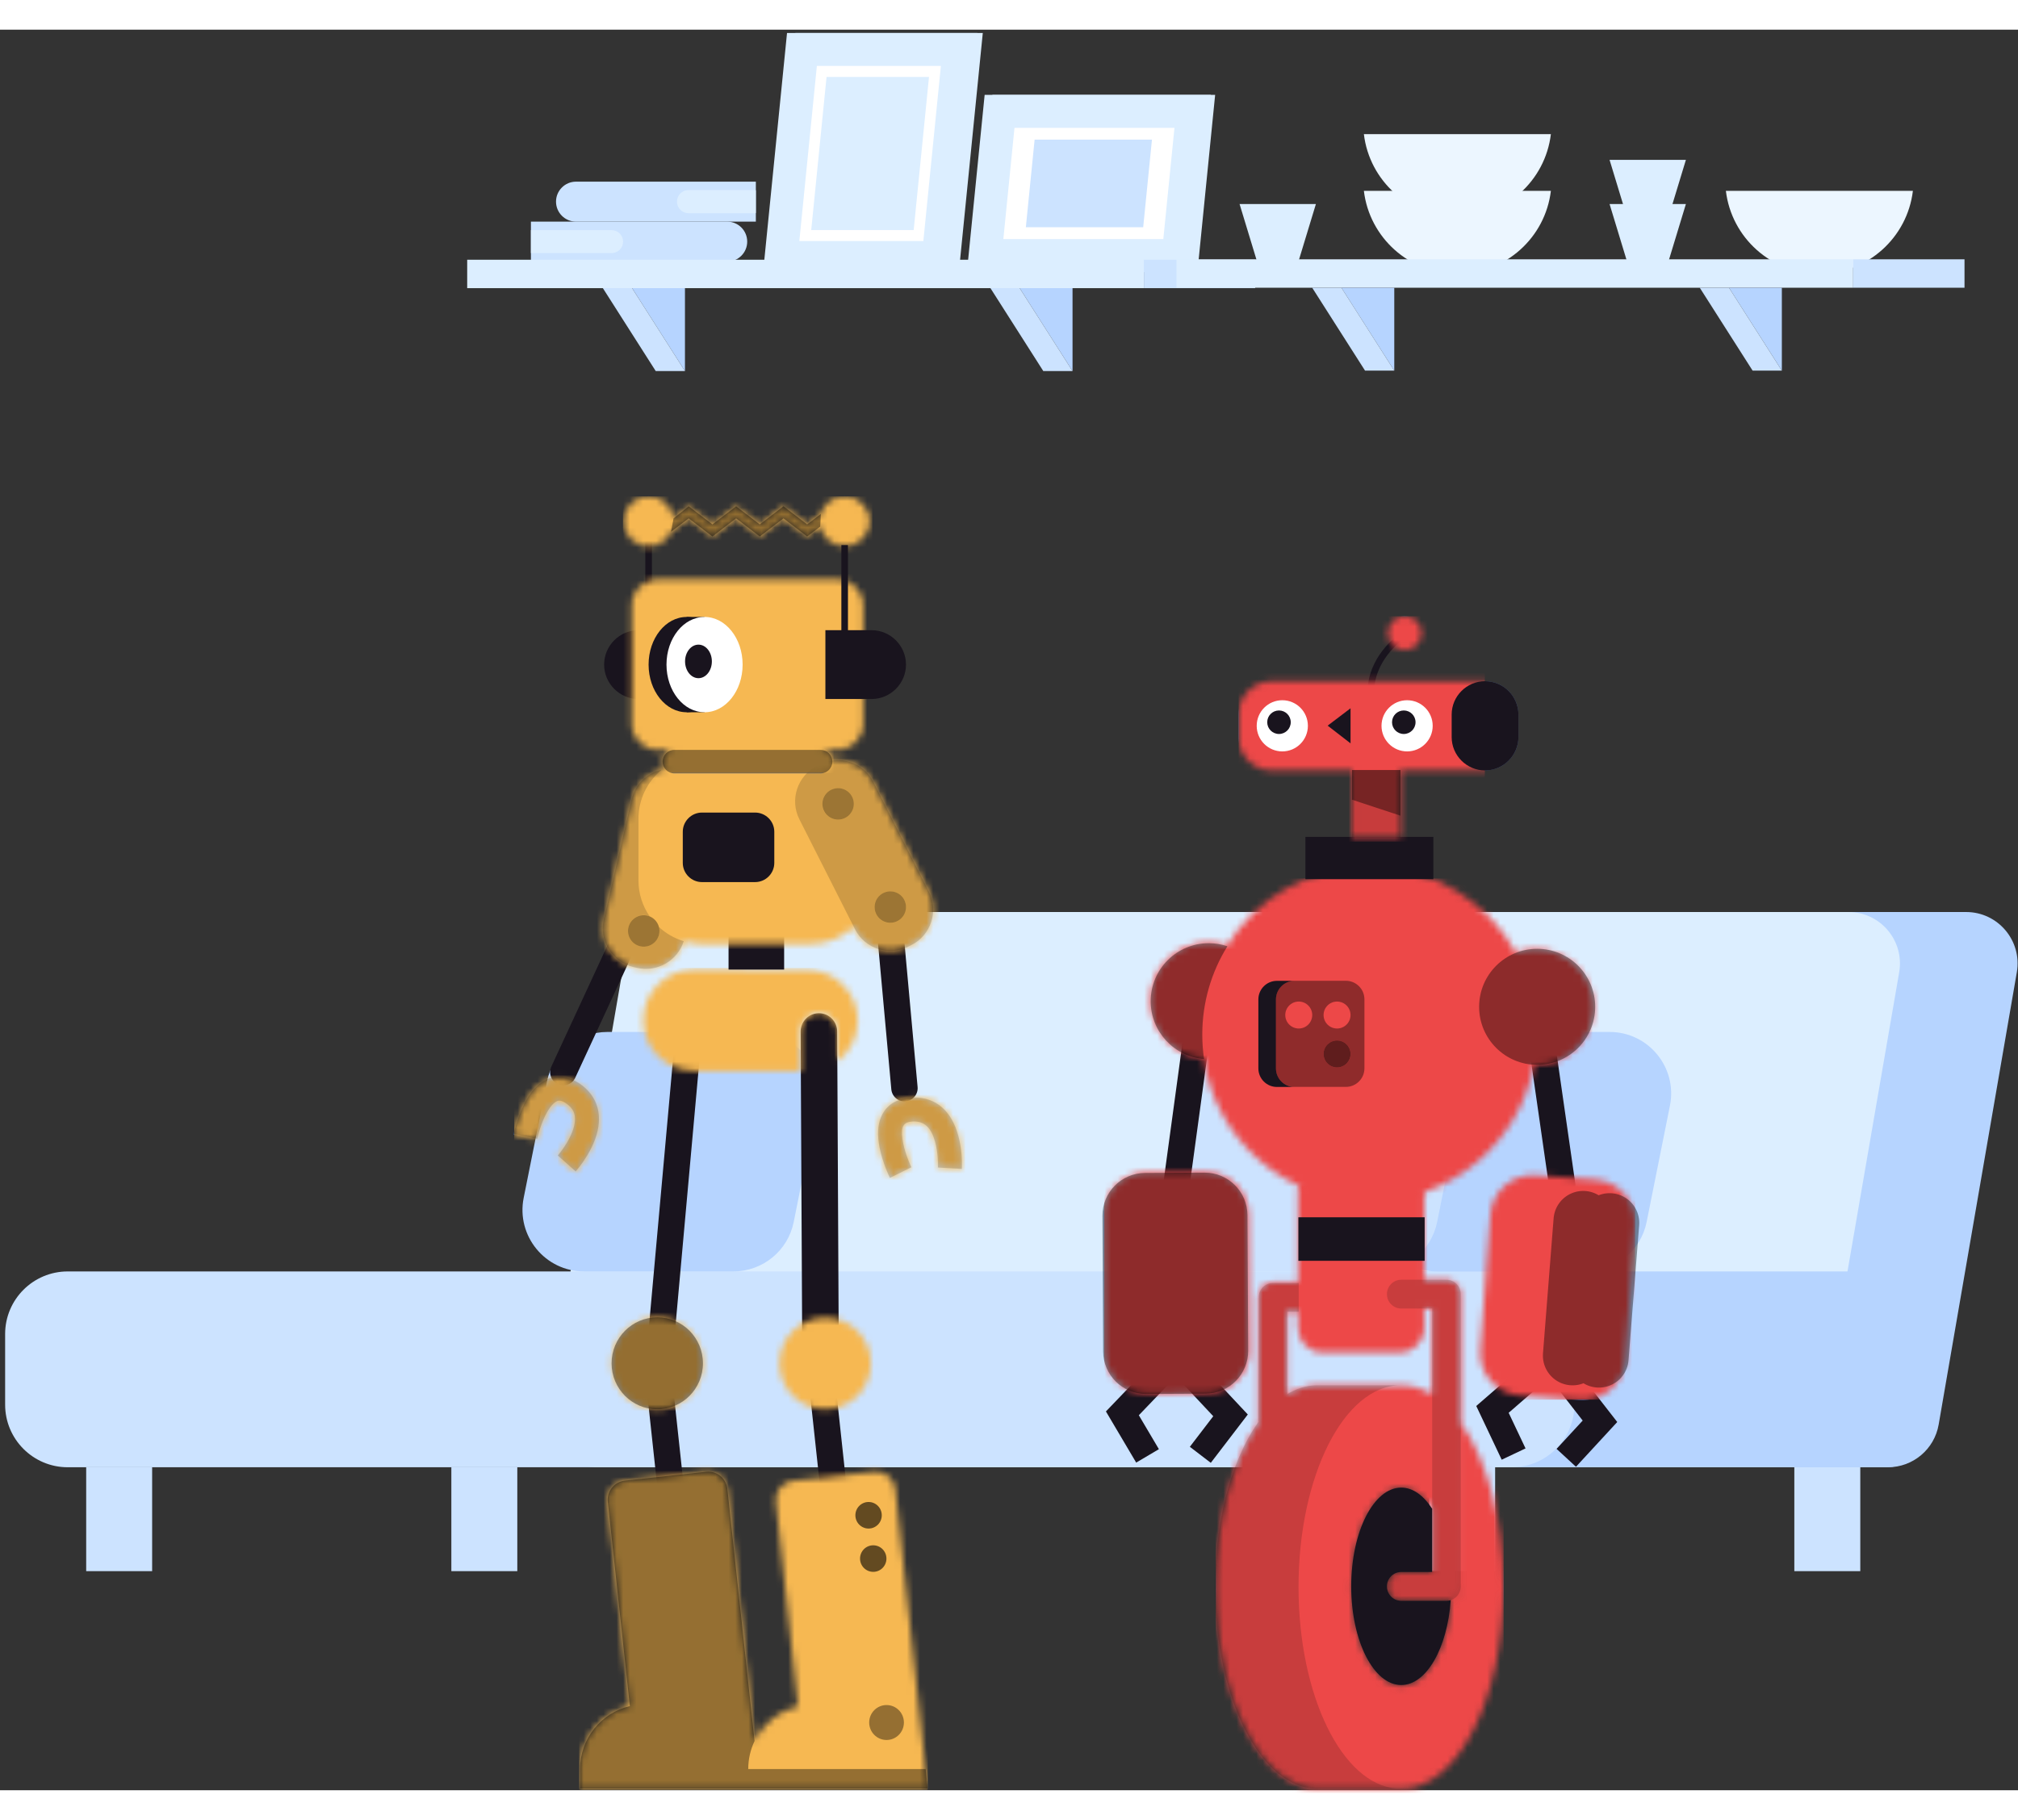 <svg width="306" height="276" viewBox="0 0 306 267" fill="none" xmlns="http://www.w3.org/2000/svg">
<rect x="0" y="0" width="306" height="267" fill="#333333" stroke="none"/>
<path fill-rule="evenodd" clip-rule="evenodd" d="M107.715 218.017H286.282C290.078 218.017 293.323 215.284 293.97 211.544L305.822 142.943C306.646 138.174 302.974 133.813 298.134 133.813H119.567C115.771 133.813 112.526 136.545 111.879 140.286L100.027 208.887C99.203 213.656 102.875 218.017 107.715 218.017Z" fill="#B6D4FF"/>
<path fill-rule="evenodd" clip-rule="evenodd" d="M90.648 218.017H268.445C272.241 218.017 275.486 215.284 276.133 211.544L287.985 142.943C288.809 138.174 285.137 133.813 280.297 133.813H102.5C98.704 133.813 95.459 136.545 94.812 140.286L82.96 208.887C82.136 213.656 85.808 218.017 90.648 218.017Z" fill="#DCEEFF"/>
<path fill-rule="evenodd" clip-rule="evenodd" d="M211.321 218.017H285.952C289.763 218.017 292.852 214.928 292.852 211.118V195.218C292.852 191.407 289.763 188.319 285.952 188.319H211.321C207.511 188.319 204.422 191.407 204.422 195.218V211.118C204.422 214.928 207.511 218.017 211.321 218.017Z" fill="#B6D4FF"/>
<path d="M277.084 218.017V233.773" stroke="#CCE3FF" stroke-width="10"/>
<path d="M221.714 218.017V233.773" stroke="#CCE3FF" stroke-width="10"/>
<path d="M73.441 218.017V233.773" stroke="#CCE3FF" stroke-width="10"/>
<path d="M18.07 218.017V233.773" stroke="#CCE3FF" stroke-width="10"/>
<path fill-rule="evenodd" clip-rule="evenodd" d="M10.274 218.017H229.232C234.477 218.017 238.728 213.766 238.728 208.521V197.814C238.728 192.57 234.477 188.319 229.232 188.319H10.274C5.03 188.319 0.778 192.57 0.778 197.814V208.521C0.778 213.766 5.03 218.017 10.274 218.017Z" fill="#CCE3FF"/>
<path fill-rule="evenodd" clip-rule="evenodd" d="M217.89 188.318H240.537C244.984 188.318 248.813 185.18 249.687 180.82L253.223 163.167C254.379 157.392 249.962 152.002 244.073 152.002H221.426C216.979 152.002 213.15 155.141 212.277 159.501L208.741 177.154C207.584 182.929 212.001 188.318 217.89 188.318Z" fill="#B6D4FF"/>
<path fill-rule="evenodd" clip-rule="evenodd" d="M88.559 188.318H111.206C115.653 188.318 119.482 185.18 120.356 180.82L123.891 163.167C125.048 157.392 120.631 152.002 114.742 152.002H92.095C87.648 152.002 83.819 155.141 82.945 159.501L79.41 177.154C78.253 182.929 82.67 188.318 88.559 188.318Z" fill="#B6D4FF"/>
<path fill-rule="evenodd" clip-rule="evenodd" d="M186.127 188.318H208.773C213.22 188.318 217.05 185.18 217.923 180.82L221.459 163.167C222.615 157.392 218.199 152.002 212.309 152.002H189.663C185.215 152.002 181.386 155.141 180.513 159.501L176.977 177.154C175.82 182.929 180.237 188.318 186.127 188.318Z" fill="#CCE3FF"/>
<mask id="mask0" mask-type="alpha" maskUnits="userSpaceOnUse" x="184" y="172" width="45" height="95">
<path d="M196.816 194.322V196.906C196.816 198.942 198.456 200.592 200.479 200.592H212.301C214.323 200.592 215.963 198.942 215.963 196.906V193.945H217.167V206.988C215.698 206.076 214.134 205.584 212.512 205.584C212.496 205.584 212.48 205.584 212.464 205.584H199.905C199.889 205.584 199.873 205.584 199.857 205.584C198.215 205.584 196.633 206.088 195.148 207.022V194.322H196.816ZM196.816 189.957H192.979C191.782 189.957 190.811 190.934 190.811 192.14V211.334C186.905 216.888 184.361 225.945 184.361 236.175C184.361 253.07 191.299 266.766 199.857 266.766C200.062 266.766 200.267 266.758 200.471 266.742H211.898C212.102 266.758 212.307 266.766 212.512 266.766C221.07 266.766 228.008 253.07 228.008 236.175C228.008 225.927 225.455 216.856 221.537 211.305V236.175C221.537 237.151 220.901 237.977 220.023 238.256C219.51 245.539 216.343 251.145 212.513 251.145C208.324 251.145 204.929 244.443 204.929 236.175C204.929 227.907 208.324 221.205 212.513 221.205C214.267 221.205 215.883 222.381 217.167 224.356V233.903H212.479C211.281 233.903 210.311 234.88 210.311 236.086C210.311 237.291 211.281 238.268 212.479 238.268H219.336C220.533 238.268 221.504 237.291 221.504 236.086V191.763C221.504 190.558 220.533 189.581 219.336 189.581H215.963V176.294C215.963 174.258 214.323 172.608 212.301 172.608H200.479C198.456 172.608 196.816 174.258 196.816 176.294V189.957Z" fill="white"/>
</mask>
<g mask="url(#mask0)">
<path d="M196.816 194.322V196.906C196.816 198.942 198.456 200.592 200.479 200.592H212.301C214.323 200.592 215.963 198.942 215.963 196.906V193.945H217.167V206.988C215.698 206.076 214.134 205.584 212.512 205.584C212.496 205.584 212.48 205.584 212.464 205.584H199.905C199.889 205.584 199.873 205.584 199.857 205.584C198.215 205.584 196.633 206.088 195.148 207.022V194.322H196.816ZM196.816 189.957H192.979C191.782 189.957 190.811 190.934 190.811 192.14V211.334C186.905 216.888 184.361 225.945 184.361 236.175C184.361 253.07 191.299 266.766 199.857 266.766C200.062 266.766 200.267 266.758 200.471 266.742H211.898C212.102 266.758 212.307 266.766 212.512 266.766C221.07 266.766 228.008 253.07 228.008 236.175C228.008 225.927 225.455 216.856 221.537 211.305V236.175C221.537 237.151 220.901 237.977 220.023 238.256C219.51 245.539 216.343 251.145 212.513 251.145C208.324 251.145 204.929 244.443 204.929 236.175C204.929 227.907 208.324 221.205 212.513 221.205C214.267 221.205 215.883 222.381 217.167 224.356V233.903H212.479C211.281 233.903 210.311 234.88 210.311 236.086C210.311 237.291 211.281 238.268 212.479 238.268H219.336C220.533 238.268 221.504 237.291 221.504 236.086V191.763C221.504 190.558 220.533 189.581 219.336 189.581H215.963V176.294C215.963 174.258 214.323 172.608 212.301 172.608H200.479C198.456 172.608 196.816 174.258 196.816 176.294V189.957Z" fill="#6CA1FF"/>
<path d="M184.363 170.426H228.008V268.141H184.363V170.426Z" fill="#ED4848"/>
</g>
<path fill-rule="evenodd" clip-rule="evenodd" d="M219.985 238.168C219.78 238.233 219.562 238.268 219.336 238.268H212.479C211.282 238.268 210.311 237.291 210.311 236.086C210.311 234.88 211.282 233.903 212.479 233.903H217.168V224.311C215.877 222.301 214.247 221.102 212.476 221.102C208.287 221.102 204.892 227.804 204.892 236.072C204.892 244.34 208.287 251.043 212.476 251.043C216.303 251.043 219.468 245.444 219.985 238.168V238.168Z" fill="#19141E"/>
<path fill-rule="evenodd" clip-rule="evenodd" d="M216.027 186.708H196.88V180.107H216.027V186.708Z" fill="#19141E"/>
<g opacity="0.396">
<path opacity="0.396" fill-rule="evenodd" clip-rule="evenodd" d="M195.003 207.041C195.068 206.997 195.133 206.953 195.2 206.909V194.43H196.932V190.066H193.032C191.835 190.066 190.864 191.043 190.864 192.248C190.83 200.623 190.812 206.921 190.812 211.14C190.931 210.982 191.051 210.828 191.173 210.676C191.265 210.549 191.355 210.424 191.437 210.334C191.459 210.311 191.48 210.288 191.5 210.266C187.142 215.68 184.247 225.26 184.247 236.175C184.247 253.07 191.184 266.766 199.742 266.766C199.948 266.766 200.153 266.758 200.357 266.742H211.784C203.511 266.105 196.903 252.664 196.903 236.175C196.903 219.312 203.814 205.635 212.35 205.584L199.791 205.584C199.775 205.584 199.759 205.584 199.742 205.584C198.089 205.584 196.497 206.095 195.003 207.041ZM192.467 209.158C192.351 209.28 192.236 209.405 192.122 209.533C192.224 209.413 192.333 209.293 192.467 209.158ZM217.168 233.903H212.479C211.282 233.903 210.311 234.88 210.311 236.086C210.311 237.291 211.282 238.268 212.479 238.268H219.336C220.533 238.268 221.504 237.291 221.504 236.086V191.763C221.504 190.558 220.533 189.581 219.336 189.581H212.479C211.282 189.581 210.311 190.558 210.311 191.763C210.311 192.968 211.282 193.945 212.479 193.945H217.168V233.903Z" fill="black"/>
</g>
<path d="M237.502 216.586L242.612 211.045L235.204 201.524L226.31 209.241L229.518 216.015" stroke="#19141E" stroke-width="4"/>
<path d="M182.011 216.13L186.592 210.144L178.342 201.342L170.193 209.84L174.008 216.292" stroke="#19141E" stroke-width="4"/>
<path d="M178.251 176.174L181.923 149.25" stroke="#19141E" stroke-width="4" stroke-linecap="round"/>
<path d="M236.901 175.353L233.03 148.458" stroke="#19141E" stroke-width="4" stroke-linecap="round"/>
<path fill-rule="evenodd" clip-rule="evenodd" d="M193.632 160.344H204.087C205.645 160.344 206.908 159.081 206.908 157.523V147.069C206.908 145.511 205.645 144.248 204.087 144.248H193.632C192.075 144.248 190.812 145.511 190.812 147.069V157.523C190.812 159.081 192.075 160.344 193.632 160.344Z" fill="#19141E"/>
<path fill-rule="evenodd" clip-rule="evenodd" d="M196.3 160.344H204.087C205.645 160.344 206.908 159.081 206.908 157.523V147.069C206.908 145.511 205.645 144.248 204.087 144.248H196.3C194.742 144.248 193.479 145.511 193.479 147.069V157.523C193.479 159.081 194.742 160.344 196.3 160.344Z" fill="#405FD3"/>
<mask id="mask1" mask-type="alpha" maskUnits="userSpaceOnUse" x="167" y="126" width="81" height="82">
<path d="M232.603 157.06C232.676 157.061 232.75 157.062 232.824 157.062C237.683 157.062 241.623 153.123 241.623 148.263C241.623 143.403 237.683 139.464 232.824 139.464C231.786 139.464 230.79 139.644 229.865 139.974C225.529 132.172 217.204 126.893 207.645 126.893C198.527 126.893 190.531 131.696 186.05 138.911C185.161 138.609 184.209 138.445 183.218 138.445C178.358 138.445 174.418 142.385 174.418 147.244C174.418 151.866 177.982 155.656 182.512 156.015C184.311 168.282 194.878 177.7 207.645 177.7C220.047 177.7 230.373 168.813 232.603 157.06ZM247.929 181.357C248.196 177.781 245.514 174.666 241.938 174.399L232.954 173.729C229.378 173.462 226.263 176.145 225.996 179.72L224.468 200.198C224.201 203.774 226.884 206.889 230.46 207.156L239.444 207.827C243.02 208.094 246.135 205.411 246.401 201.835L247.929 181.357ZM189.339 179.747C189.32 176.161 186.397 173.27 182.812 173.289L173.803 173.337C170.217 173.356 167.326 176.278 167.345 179.864L167.454 200.398C167.473 203.984 170.396 206.876 173.981 206.857L182.99 206.809C186.576 206.789 189.467 203.867 189.448 200.281L189.339 179.747Z" fill="white"/>
</mask>
<g mask="url(#mask1)">
<path d="M232.603 157.06C232.676 157.061 232.75 157.062 232.824 157.062C237.683 157.062 241.623 153.123 241.623 148.263C241.623 143.403 237.683 139.464 232.824 139.464C231.786 139.464 230.79 139.644 229.865 139.974C225.529 132.172 217.204 126.893 207.645 126.893C198.527 126.893 190.531 131.696 186.05 138.911C185.161 138.609 184.209 138.445 183.218 138.445C178.358 138.445 174.418 142.385 174.418 147.244C174.418 151.866 177.982 155.656 182.512 156.015C184.311 168.282 194.878 177.7 207.645 177.7C220.047 177.7 230.373 168.813 232.603 157.06ZM247.929 181.357C248.196 177.781 245.514 174.666 241.938 174.399L232.954 173.729C229.378 173.462 226.263 176.145 225.996 179.72L224.468 200.198C224.201 203.774 226.884 206.889 230.46 207.156L239.444 207.827C243.02 208.094 246.135 205.411 246.401 201.835L247.929 181.357ZM189.339 179.747C189.32 176.161 186.397 173.27 182.812 173.289L173.803 173.337C170.217 173.356 167.326 176.278 167.345 179.864L167.454 200.398C167.473 203.984 170.396 206.876 173.981 206.857L182.99 206.809C186.576 206.789 189.467 203.867 189.448 200.281L189.339 179.747Z" fill="#6CA1FF"/>
<path d="M167.447 128.721H247.948V207.766H167.447V128.721Z" fill="#ED4848"/>
</g>
<path fill-rule="evenodd" clip-rule="evenodd" d="M217.345 128.832H197.944V122.416H217.345V128.832Z" fill="#19141E"/>
<path fill-rule="evenodd" clip-rule="evenodd" d="M196.3 160.344C194.742 160.344 193.479 159.081 193.479 157.523V147.069C193.479 145.511 194.742 144.248 196.3 144.248H193.633C192.075 144.248 190.812 145.511 190.812 147.069V157.523C190.812 159.081 192.075 160.344 193.633 160.344H196.3Z" fill="#19141E"/>
<path opacity="0.402" fill-rule="evenodd" clip-rule="evenodd" d="M244.068 180.951L242.455 201.435L244.068 180.951ZM240.07 180.609L238.458 201.093L240.07 180.609Z" stroke="black" stroke-width="9" stroke-linecap="round" stroke-linejoin="round"/>
<path opacity="0.398" fill-rule="evenodd" clip-rule="evenodd" d="M196.289 160.334H204.077C205.635 160.334 206.897 159.072 206.897 157.514V147.059C206.897 145.502 205.635 144.239 204.077 144.239H196.289C194.732 144.239 193.469 145.502 193.469 147.059V157.514C193.469 159.072 194.732 160.334 196.289 160.334ZM202.745 151.478C201.616 151.478 200.701 150.563 200.701 149.434C200.701 148.306 201.616 147.391 202.745 147.391C203.873 147.391 204.788 148.306 204.788 149.434C204.788 150.563 203.873 151.478 202.745 151.478ZM196.938 151.478C195.809 151.478 194.894 150.563 194.894 149.434C194.894 148.306 195.809 147.391 196.938 147.391C198.066 147.391 198.981 148.306 198.981 149.434C198.981 150.563 198.066 151.478 196.938 151.478ZM202.745 157.384C201.616 157.384 200.701 156.469 200.701 155.34C200.701 154.212 201.616 153.297 202.745 153.297C203.873 153.297 204.788 154.212 204.788 155.34C204.788 156.469 203.873 157.384 202.745 157.384Z" fill="black"/>
<path opacity="0.404" fill-rule="evenodd" clip-rule="evenodd" d="M241.886 148.189C241.886 153.048 237.946 156.988 233.087 156.988C228.227 156.988 224.287 153.048 224.287 148.189C224.287 143.329 228.227 139.389 233.087 139.389C237.946 139.389 241.886 143.329 241.886 148.189Z" fill="black"/>
<path opacity="0.399" fill-rule="evenodd" clip-rule="evenodd" d="M189.16 179.793L189.269 200.328C189.289 203.914 186.397 206.836 182.811 206.855L173.803 206.903C170.217 206.922 167.294 204.031 167.276 200.445L167.166 179.91C167.147 176.325 170.039 173.402 173.624 173.383L182.633 173.335C186.219 173.316 189.141 176.207 189.16 179.793Z" fill="black"/>
<path opacity="0.398" fill-rule="evenodd" clip-rule="evenodd" d="M186.118 139.006C185.229 138.704 184.276 138.541 183.285 138.541C178.426 138.541 174.486 142.48 174.486 147.34C174.486 151.962 178.05 155.751 182.579 156.111C182.401 154.897 182.309 153.655 182.309 152.392C182.309 147.48 183.703 142.893 186.118 139.006Z" fill="black"/>
<path opacity="0.598" fill-rule="evenodd" clip-rule="evenodd" d="M202.745 157.382C201.616 157.382 200.701 156.467 200.701 155.338C200.701 154.21 201.616 153.295 202.745 153.295C203.873 153.295 204.788 154.21 204.788 155.338C204.788 156.467 203.873 157.382 202.745 157.382Z" fill="black"/>
<path d="M212.613 91.968C212.613 91.968 208.379 94.768 207.913 99.613" stroke="#19141E" stroke-linecap="round"/>
<mask id="mask2" mask-type="alpha" maskUnits="userSpaceOnUse" x="187" y="88" width="44" height="35">
<path d="M212.364 112.342H225.185C227.969 112.342 230.247 110.064 230.247 107.28V103.868C230.247 101.084 227.969 98.806 225.185 98.806H192.855C190.071 98.806 187.794 101.084 187.794 103.868V107.28C187.794 110.064 190.071 112.342 192.855 112.342H205.003V122.496H212.364V112.342ZM210.458 91.511C210.458 92.922 211.602 94.066 213.013 94.066C214.424 94.066 215.569 92.922 215.569 91.511C215.569 90.1 214.424 88.956 213.013 88.956C211.602 88.956 210.458 90.1 210.458 91.511Z" fill="white"/>
</mask>
<g mask="url(#mask2)">
<path d="M212.364 112.342H225.185C227.969 112.342 230.247 110.064 230.247 107.28V103.868C230.247 101.084 227.969 98.806 225.185 98.806H192.855C190.071 98.806 187.794 101.084 187.794 103.868V107.28C187.794 110.064 190.071 112.342 192.855 112.342H205.003V122.496H212.364V112.342ZM210.458 91.511C210.458 92.922 211.602 94.066 213.013 94.066C214.424 94.066 215.569 92.922 215.569 91.511C215.569 90.1 214.424 88.956 213.013 88.956C211.602 88.956 210.458 90.1 210.458 91.511Z" fill="#6CA1FF"/>
<path d="M187.815 88.956H225.155V123.144H187.815V88.956Z" fill="#ED4848"/>
</g>
<g opacity="0.399">
<path opacity="0.399" fill-rule="evenodd" clip-rule="evenodd" d="M212.364 122.496H205.003V112.312H212.364V122.496Z" fill="black"/>
</g>
<path opacity="0.4" fill-rule="evenodd" clip-rule="evenodd" d="M212.364 119.202L205.003 116.777V112.271H212.364V119.202Z" fill="black"/>
<path fill-rule="evenodd" clip-rule="evenodd" d="M225.186 112.342C227.97 112.342 230.248 110.064 230.248 107.28V103.868C230.248 101.084 227.97 98.806 225.186 98.806C222.402 98.806 220.124 101.084 220.124 103.868V107.28C220.124 110.064 222.402 112.342 225.186 112.342Z" fill="#19141E"/>
<path fill-rule="evenodd" clip-rule="evenodd" d="M217.247 105.574C217.247 107.717 215.51 109.455 213.366 109.455C211.223 109.455 209.485 107.717 209.485 105.574C209.485 103.431 211.223 101.693 213.366 101.693C215.51 101.693 217.247 103.431 217.247 105.574Z" fill="white"/>
<path fill-rule="evenodd" clip-rule="evenodd" d="M214.646 105.029C214.646 106.014 213.848 106.812 212.864 106.812C211.879 106.812 211.081 106.014 211.081 105.029C211.081 104.044 211.879 103.246 212.864 103.246C213.848 103.246 214.646 104.044 214.646 105.029Z" fill="#19141E"/>
<path fill-rule="evenodd" clip-rule="evenodd" d="M198.322 105.574C198.322 107.717 196.585 109.455 194.441 109.455C192.298 109.455 190.56 107.717 190.56 105.574C190.56 103.431 192.298 101.693 194.441 101.693C196.585 101.693 198.322 103.431 198.322 105.574Z" fill="white"/>
<path fill-rule="evenodd" clip-rule="evenodd" d="M195.722 105.029C195.722 106.014 194.923 106.812 193.939 106.812C192.954 106.812 192.156 106.014 192.156 105.029C192.156 104.044 192.954 103.246 193.939 103.246C194.923 103.246 195.722 104.044 195.722 105.029Z" fill="#19141E"/>
<path fill-rule="evenodd" clip-rule="evenodd" d="M204.791 102.914L201.32 105.548L204.791 108.234" fill="#19141E"/>
<path fill-rule="evenodd" clip-rule="evenodd" d="M119.708 34.561H143.103L146.263 3H122.867L119.708 34.561Z" fill="#DCEEFF"/>
<path fill-rule="evenodd" clip-rule="evenodd" d="M119.708 34.561H143.103L146.263 3H122.867L119.708 34.561Z" stroke="#DCEEFF" stroke-width="5"/>
<path fill-rule="evenodd" clip-rule="evenodd" d="M118.445 34.561H142.275L145.435 3H121.604L118.445 34.561Z" fill="white"/>
<path fill-rule="evenodd" clip-rule="evenodd" d="M118.445 34.561H142.275L145.435 3H121.604L118.445 34.561Z" stroke="#DCEEFF" stroke-width="5"/>
<path fill-rule="evenodd" clip-rule="evenodd" d="M123.01 30.393H138.546L140.871 7.167H125.335L123.01 30.393Z" fill="#DCEEFF"/>
<path fill-rule="evenodd" clip-rule="evenodd" d="M181.496 12.387L179.307 34.253H150.558L152.748 12.387H181.496Z" fill="#DCEEFF"/>
<path fill-rule="evenodd" clip-rule="evenodd" d="M181.496 12.387L179.307 34.253H150.558L152.748 12.387H181.496Z" stroke="#DCEEFF" stroke-width="5"/>
<path fill-rule="evenodd" clip-rule="evenodd" d="M180.853 12.387L178.663 34.253H149.38L151.57 12.387H180.853Z" fill="white"/>
<path fill-rule="evenodd" clip-rule="evenodd" d="M180.853 12.387L178.663 34.253H149.38L151.57 12.387H180.853Z" stroke="#DCEEFF" stroke-width="5"/>
<path fill-rule="evenodd" clip-rule="evenodd" d="M174.678 16.676L173.348 29.963H155.554L156.885 16.676H174.678Z" fill="#CCE3FF"/>
<path fill-rule="evenodd" clip-rule="evenodd" d="M84.312 26.08C84.312 27.754 85.67 29.111 87.344 29.111H114.614V23.049H87.344C85.67 23.049 84.312 24.406 84.312 26.08Z" fill="#CCE3FF"/>
<path fill-rule="evenodd" clip-rule="evenodd" d="M102.654 26.08C102.654 27.049 103.44 27.835 104.409 27.835H114.541C114.581 27.835 114.614 27.802 114.614 27.762V24.398C114.614 24.358 114.581 24.325 114.541 24.325H104.409C103.44 24.325 102.654 25.111 102.654 26.08Z" fill="#DCEEFF"/>
<path fill-rule="evenodd" clip-rule="evenodd" d="M80.506 29.111V35.173H110.272C111.946 35.173 113.303 33.816 113.303 32.142C113.303 30.468 111.946 29.111 110.272 29.111H80.506Z" fill="#CCE3FF"/>
<path fill-rule="evenodd" clip-rule="evenodd" d="M80.506 30.404V33.88H92.745C93.705 33.88 94.483 33.102 94.483 32.142C94.483 31.182 93.705 30.404 92.745 30.404H80.506Z" fill="#DCEEFF"/>
<path fill-rule="evenodd" clip-rule="evenodd" d="M70.843 39.2H173.451V34.89H70.843V39.2Z" fill="#DCEEFF"/>
<path fill-rule="evenodd" clip-rule="evenodd" d="M173.451 39.2H190.331V34.89H173.451V39.2Z" fill="#CCE3FF"/>
<path fill-rule="evenodd" clip-rule="evenodd" d="M95.851 39.2L103.864 51.771V39.2H95.851Z" fill="#B6D4FF"/>
<path fill-rule="evenodd" clip-rule="evenodd" d="M91.417 39.2L99.43 51.771H103.864L95.851 39.2H91.417Z" fill="#CCE3FF"/>
<path fill-rule="evenodd" clip-rule="evenodd" d="M154.621 39.2L162.634 51.771V39.2H154.621Z" fill="#B6D4FF"/>
<path fill-rule="evenodd" clip-rule="evenodd" d="M150.187 39.2L158.199 51.771H162.634L154.621 39.2H150.187Z" fill="#CCE3FF"/>
<path fill-rule="evenodd" clip-rule="evenodd" d="M290.062 24.445C289.218 31.526 283.192 37.019 275.883 37.019C268.575 37.019 262.549 31.526 261.705 24.445H290.062Z" fill="#ECF6FF"/>
<path fill-rule="evenodd" clip-rule="evenodd" d="M235.169 15.84C234.325 22.92 228.299 28.413 220.99 28.413C213.682 28.413 207.656 22.92 206.812 15.84H235.169Z" fill="#ECF6FF"/>
<path fill-rule="evenodd" clip-rule="evenodd" d="M235.169 24.445C234.325 31.526 228.299 37.019 220.99 37.019C213.682 37.019 207.656 31.526 206.812 24.445H235.169Z" fill="#ECF6FF"/>
<path fill-rule="evenodd" clip-rule="evenodd" d="M244.066 26.439H255.643L252.526 36.694H247.183L244.066 26.439Z" fill="#DCEEFF"/>
<path fill-rule="evenodd" clip-rule="evenodd" d="M187.962 26.439H199.539L196.422 36.694H191.079L187.962 26.439Z" fill="#DCEEFF"/>
<path fill-rule="evenodd" clip-rule="evenodd" d="M244.066 19.744H255.643L252.526 29.998H247.183L244.066 19.744Z" fill="#DCEEFF"/>
<path fill-rule="evenodd" clip-rule="evenodd" d="M178.4 39.136H281.009V34.826H178.4V39.136Z" fill="#DCEEFF"/>
<path fill-rule="evenodd" clip-rule="evenodd" d="M281.009 39.136H297.889V34.826H281.009V39.136Z" fill="#CCE3FF"/>
<path fill-rule="evenodd" clip-rule="evenodd" d="M203.408 39.136L211.421 51.707V39.136H203.408Z" fill="#B6D4FF"/>
<path fill-rule="evenodd" clip-rule="evenodd" d="M198.975 39.136L206.988 51.707H211.422L203.409 39.136H198.975Z" fill="#CCE3FF"/>
<path fill-rule="evenodd" clip-rule="evenodd" d="M262.178 39.136L270.191 51.707V39.136H262.178Z" fill="#B6D4FF"/>
<path fill-rule="evenodd" clip-rule="evenodd" d="M257.744 39.136L265.757 51.707H270.191L262.178 39.136H257.744Z" fill="#CCE3FF"/>
<path d="M99.926 204.732L103.082 233.983" stroke="#19141E" stroke-width="4" stroke-linecap="round"/>
<path d="M124.609 204.732L127.765 233.983" stroke="#19141E" stroke-width="4" stroke-linecap="round"/>
<path d="M104.41 152.295L100.043 200.753" stroke="#19141E" stroke-width="4" stroke-linecap="round"/>
<path d="M126.947 151.928C126.939 150.388 125.692 149.146 124.162 149.154C122.632 149.161 121.398 150.416 121.406 151.956L121.647 200.291C121.655 201.831 122.901 203.073 124.431 203.066C125.961 203.058 127.195 201.803 127.187 200.263L126.947 151.928Z" fill="#19141E"/>
<mask id="mask3" mask-type="alpha" maskUnits="userSpaceOnUse" x="87" y="142" width="54" height="125">
<path d="M114.401 259.561L113.801 254.01L110.274 221.311C110.101 219.703 108.667 218.542 107.068 218.716L94.724 220.067C93.127 220.241 91.973 221.684 92.147 223.292L95.488 254.262C91.166 255.261 87.943 259.155 87.941 263.808V263.813V266.762H115.179H140.678L140.36 263.808L139.3 254.01L135.773 221.311C135.6 219.703 134.166 218.542 132.567 218.716L120.223 220.067C118.626 220.241 117.472 221.684 117.646 223.292L120.987 254.262C118.079 254.934 115.668 256.918 114.401 259.561ZM126.969 156.457C128.841 155.059 130.063 152.823 130.071 150.31C130.085 146.083 126.661 142.614 122.462 142.6L105.201 142.541C101.002 142.527 97.555 145.974 97.541 150.2C97.527 154.426 100.951 157.896 105.15 157.91L121.436 157.965L121.406 151.956C121.398 150.416 122.632 149.161 124.162 149.153C125.692 149.146 126.939 150.388 126.947 151.928L126.969 156.457ZM118.203 202.264C118.203 206.115 121.305 209.236 125.13 209.236C128.955 209.236 132.057 206.115 132.057 202.264C132.057 198.414 128.955 195.293 125.13 195.293C121.305 195.293 118.203 198.414 118.203 202.264ZM92.733 202.264C92.733 206.115 95.835 209.236 99.66 209.236C103.485 209.236 106.587 206.115 106.587 202.264C106.587 198.414 103.485 195.293 99.66 195.293C95.835 195.293 92.733 198.414 92.733 202.264Z" fill="white"/>
</mask>
<g mask="url(#mask3)">
<path d="M114.401 259.561L113.801 254.01L110.274 221.311C110.101 219.703 108.667 218.542 107.068 218.716L94.724 220.067C93.127 220.241 91.973 221.684 92.147 223.292L95.488 254.262C91.166 255.261 87.943 259.155 87.941 263.808V263.813V266.762H115.179H140.678L140.36 263.808L139.3 254.01L135.773 221.311C135.6 219.703 134.166 218.542 132.567 218.716L120.223 220.067C118.626 220.241 117.472 221.684 117.646 223.292L120.987 254.262C118.079 254.934 115.668 256.918 114.401 259.561ZM126.969 156.457C128.841 155.059 130.063 152.823 130.071 150.31C130.085 146.083 126.661 142.614 122.462 142.6L105.201 142.541C101.002 142.527 97.555 145.974 97.541 150.2C97.527 154.426 100.951 157.896 105.15 157.91L121.436 157.965L121.406 151.956C121.398 150.416 122.632 149.161 124.162 149.153C125.692 149.146 126.939 150.388 126.947 151.928L126.969 156.457ZM118.203 202.264C118.203 206.115 121.305 209.236 125.13 209.236C128.955 209.236 132.057 206.115 132.057 202.264C132.057 198.414 128.955 195.293 125.13 195.293C121.305 195.293 118.203 198.414 118.203 202.264ZM92.733 202.264C92.733 206.115 95.835 209.236 99.66 209.236C103.485 209.236 106.587 206.115 106.587 202.264C106.587 198.414 103.485 195.293 99.66 195.293C95.835 195.293 92.733 198.414 92.733 202.264Z" fill="#6CA1FF"/>
<path d="M87.819 142.299H140.678V266.929H87.819V142.299Z" fill="#F6B852"/>
</g>
<path opacity="0.397" fill-rule="evenodd" clip-rule="evenodd" d="M113.458 263.787C113.459 262.265 113.804 260.824 114.42 259.539L113.819 253.988L110.293 221.289C110.119 219.681 108.686 218.52 107.086 218.695L94.743 220.045C93.146 220.22 91.992 221.662 92.165 223.27L95.506 254.241C91.185 255.24 87.962 259.134 87.959 263.787V266.74H140.678L140.36 263.787H113.458Z" fill="black"/>
<path opacity="0.401" fill-rule="evenodd" clip-rule="evenodd" d="M92.737 202.251C92.737 206.101 95.839 209.222 99.664 209.222C103.49 209.222 106.591 206.101 106.591 202.251C106.591 198.4 103.49 195.279 99.664 195.279C95.839 195.279 92.737 198.4 92.737 202.251Z" fill="black"/>
<path opacity="0.597" fill-rule="evenodd" clip-rule="evenodd" d="M129.706 225.298C129.706 226.41 130.602 227.312 131.707 227.312C132.812 227.312 133.707 226.41 133.707 225.298C133.707 224.186 132.812 223.284 131.707 223.284C130.602 223.284 129.706 224.186 129.706 225.298ZM130.413 231.865C130.413 232.978 131.309 233.879 132.414 233.879C133.519 233.879 134.415 232.978 134.415 231.865C134.415 230.753 133.519 229.852 132.414 229.852C131.309 229.852 130.413 230.753 130.413 231.865Z" fill="black"/>
<path opacity="0.396" fill-rule="evenodd" clip-rule="evenodd" d="M131.8 256.727C131.8 258.19 132.979 259.377 134.432 259.377C135.886 259.377 137.064 258.19 137.064 256.727C137.064 255.264 135.886 254.078 134.432 254.078C132.979 254.078 131.8 255.264 131.8 256.727Z" fill="black"/>
<path d="M96.286 134.624L85.416 158.097" stroke="#19141E" stroke-width="4" stroke-linecap="round"/>
<path fill-rule="evenodd" clip-rule="evenodd" d="M118.904 142.542H110.474V135.752H118.904V142.542Z" fill="#19141E"/>
<path d="M137.148 160.527L134.816 134.936" stroke="#19141E" stroke-width="4" stroke-linecap="round"/>
<mask id="mask4" mask-type="alpha" maskUnits="userSpaceOnUse" x="77" y="110" width="69" height="65">
<path d="M84.539 170.862L87.252 173.284C87.376 173.145 87.572 172.911 87.816 172.593C88.216 172.074 88.614 171.499 88.987 170.88C89.996 169.208 90.652 167.515 90.766 165.834C90.92 163.574 90.051 161.565 88.066 160.116C86.079 158.667 84.009 158.542 82.237 159.684C80.973 160.497 80 161.847 79.199 163.585C78.794 164.463 78.459 165.389 78.186 166.314C78.091 166.636 78.01 166.937 77.943 167.209C77.901 167.377 77.872 167.503 77.856 167.579L81.414 168.333C81.422 168.296 81.442 168.21 81.473 168.083C81.528 167.861 81.595 167.612 81.675 167.343C81.901 166.575 82.178 165.809 82.502 165.108C83.039 163.941 83.643 163.104 84.206 162.741C84.675 162.439 85.116 162.466 85.922 163.055C86.865 163.743 87.209 164.537 87.138 165.587C87.069 166.594 86.609 167.781 85.873 169.002C85.575 169.496 85.254 169.959 84.934 170.375C84.823 170.519 84.721 170.646 84.632 170.753C84.582 170.813 84.55 170.85 84.539 170.862ZM129.452 136.052L129.619 136.383C131.11 139.33 134.741 140.522 137.689 139.031L138.186 138.78C141.133 137.289 142.325 133.658 140.834 130.71L132.398 114.033C131.264 111.789 128.889 110.563 126.519 110.763C125.399 110.304 124.175 110.05 122.895 110.05H106.482C104.175 110.05 102.051 110.873 100.389 112.239C98.197 112.725 96.358 114.425 95.82 116.747L91.601 134.954C90.856 138.172 92.879 141.415 96.097 142.16L96.639 142.286C99.704 142.996 102.791 141.195 103.722 138.241C104.597 138.505 105.524 138.647 106.482 138.647H122.895C125.422 138.647 127.73 137.66 129.452 136.052ZM142.221 172.536L145.852 172.751C145.854 172.709 145.857 172.644 145.86 172.557C145.906 171.122 145.776 169.404 145.312 167.708C144.325 164.107 142.048 161.775 138.316 161.922C136.214 162.005 134.645 162.882 133.807 164.442C133.153 165.657 133.021 167.116 133.251 168.769C133.395 169.798 133.676 170.867 134.054 171.947C134.245 172.493 134.45 173.009 134.655 173.48C134.781 173.769 134.881 173.984 134.944 174.111L138.202 172.493C138.195 172.48 138.178 172.444 138.151 172.386C138.103 172.284 138.048 172.163 137.989 172.028C137.818 171.635 137.646 171.202 137.486 170.745C137.182 169.876 136.96 169.031 136.854 168.267C136.582 166.311 136.956 165.616 138.459 165.556C140.204 165.487 141.216 166.524 141.804 168.669C142.002 169.392 142.126 170.183 142.187 170.993C142.23 171.555 142.237 172.053 142.225 172.441C142.223 172.495 142.222 172.527 142.221 172.536Z" fill="white"/>
</mask>
<g mask="url(#mask4)">
<path d="M84.539 170.862L87.252 173.284C87.376 173.145 87.572 172.911 87.816 172.593C88.216 172.074 88.614 171.499 88.987 170.88C89.996 169.208 90.652 167.515 90.766 165.834C90.92 163.574 90.051 161.565 88.066 160.116C86.079 158.667 84.009 158.542 82.237 159.684C80.973 160.497 80 161.847 79.199 163.585C78.794 164.463 78.459 165.389 78.186 166.314C78.091 166.636 78.01 166.937 77.943 167.209C77.901 167.377 77.872 167.503 77.856 167.579L81.414 168.333C81.422 168.296 81.442 168.21 81.473 168.083C81.528 167.861 81.595 167.612 81.675 167.343C81.901 166.575 82.178 165.809 82.502 165.108C83.039 163.941 83.643 163.104 84.206 162.741C84.675 162.439 85.116 162.466 85.922 163.055C86.865 163.743 87.209 164.537 87.138 165.587C87.069 166.594 86.609 167.781 85.873 169.002C85.575 169.496 85.254 169.959 84.934 170.375C84.823 170.519 84.721 170.646 84.632 170.753C84.582 170.813 84.55 170.85 84.539 170.862ZM129.452 136.052L129.619 136.383C131.11 139.33 134.741 140.522 137.689 139.031L138.186 138.78C141.133 137.289 142.325 133.658 140.834 130.71L132.398 114.033C131.264 111.789 128.889 110.563 126.519 110.763C125.399 110.304 124.175 110.05 122.895 110.05H106.482C104.175 110.05 102.051 110.873 100.389 112.239C98.197 112.725 96.358 114.425 95.82 116.747L91.601 134.954C90.856 138.172 92.879 141.415 96.097 142.16L96.639 142.286C99.704 142.996 102.791 141.195 103.722 138.241C104.597 138.505 105.524 138.647 106.482 138.647H122.895C125.422 138.647 127.73 137.66 129.452 136.052ZM142.221 172.536L145.852 172.751C145.854 172.709 145.857 172.644 145.86 172.557C145.906 171.122 145.776 169.404 145.312 167.708C144.325 164.107 142.048 161.775 138.316 161.922C136.214 162.005 134.645 162.882 133.807 164.442C133.153 165.657 133.021 167.116 133.251 168.769C133.395 169.798 133.676 170.867 134.054 171.947C134.245 172.493 134.45 173.009 134.655 173.48C134.781 173.769 134.881 173.984 134.944 174.111L138.202 172.493C138.195 172.48 138.178 172.444 138.151 172.386C138.103 172.284 138.048 172.163 137.989 172.028C137.818 171.635 137.646 171.202 137.486 170.745C137.182 169.876 136.96 169.031 136.854 168.267C136.582 166.311 136.956 165.616 138.459 165.556C140.204 165.487 141.216 166.524 141.804 168.669C142.002 169.392 142.126 170.183 142.187 170.993C142.23 171.555 142.237 172.053 142.225 172.441C142.223 172.495 142.222 172.527 142.221 172.536Z" fill="#6CA1FF"/>
<path d="M77.975 109.566H146.352V177.215H77.975V109.566Z" fill="#F6B852"/>
</g>
<path fill-rule="evenodd" clip-rule="evenodd" d="M114.501 129.274H106.444C104.844 129.274 103.534 127.965 103.534 126.364V121.639C103.534 120.039 104.844 118.73 106.444 118.73H114.501C116.102 118.73 117.411 120.039 117.411 121.639V126.364C117.411 127.965 116.102 129.274 114.501 129.274Z" fill="#19141E"/>
<g opacity="0.399">
<path opacity="0.399" d="M84.581 170.732L87.294 173.154C87.418 173.015 87.614 172.78 87.859 172.463C88.258 171.944 88.656 171.369 89.03 170.75C90.038 169.078 90.694 167.385 90.809 165.704C90.963 163.444 90.093 161.435 88.109 159.986C86.122 158.537 84.051 158.412 82.279 159.554C81.016 160.367 80.042 161.717 79.241 163.455C78.837 164.332 78.502 165.259 78.229 166.183C78.134 166.506 78.053 166.807 77.985 167.079C77.944 167.247 77.915 167.373 77.899 167.449L81.457 168.203C81.465 168.166 81.484 168.08 81.516 167.953C81.571 167.731 81.638 167.482 81.717 167.213C81.944 166.445 82.221 165.679 82.544 164.978C83.082 163.811 83.686 162.974 84.249 162.611C84.717 162.309 85.158 162.336 85.965 162.924C86.908 163.613 87.252 164.407 87.18 165.457C87.111 166.464 86.652 167.65 85.915 168.872C85.617 169.366 85.296 169.829 84.976 170.245C84.865 170.389 84.764 170.515 84.674 170.623C84.624 170.683 84.592 170.72 84.581 170.732ZM99.917 136.081C100.166 137.065 99.763 138.136 98.853 138.694C97.732 139.381 96.266 139.029 95.579 137.908C94.892 136.787 95.244 135.321 96.365 134.634C97.037 134.222 97.834 134.184 98.511 134.461C97.441 132.91 96.812 131.033 96.812 129.017V119.669C96.812 116.682 98.191 114.002 100.344 112.233C98.151 112.719 96.312 114.419 95.774 116.741L91.556 134.948C90.81 138.166 92.833 141.409 96.051 142.154L96.594 142.28C99.659 142.99 102.746 141.189 103.677 138.235C102.261 137.808 100.979 137.062 99.917 136.081ZM132.424 114.069C130.933 111.122 127.302 109.93 124.354 111.421L123.858 111.672C120.91 113.163 119.718 116.795 121.209 119.742L129.645 136.419C131.136 139.367 134.767 140.559 137.715 139.068L138.211 138.816C141.159 137.325 142.351 133.694 140.86 130.746L132.424 114.069ZM132.714 133.758C132.334 132.499 133.045 131.171 134.304 130.79C135.562 130.41 136.891 131.122 137.271 132.381C137.651 133.639 136.939 134.967 135.681 135.348C134.422 135.728 133.094 135.016 132.714 133.758ZM124.798 118.108C124.418 116.85 125.13 115.521 126.388 115.141C127.646 114.761 128.975 115.473 129.355 116.731C129.735 117.989 129.023 119.318 127.765 119.698C126.507 120.078 125.178 119.366 124.798 118.108ZM142.22 172.56L145.85 172.774C145.853 172.733 145.856 172.668 145.859 172.581C145.904 171.145 145.775 169.428 145.31 167.732C144.323 164.13 142.046 161.799 138.314 161.946C136.212 162.029 134.644 162.906 133.805 164.466C133.152 165.681 133.02 167.14 133.25 168.792C133.393 169.822 133.674 170.891 134.052 171.97C134.243 172.517 134.448 173.033 134.654 173.504C134.779 173.793 134.88 174.007 134.943 174.134L138.2 172.517C138.194 172.504 138.176 172.467 138.149 172.41C138.101 172.307 138.047 172.187 137.988 172.051C137.817 171.659 137.645 171.226 137.485 170.769C137.181 169.9 136.959 169.054 136.852 168.291C136.58 166.335 136.954 165.639 138.457 165.58C140.202 165.511 141.215 166.548 141.802 168.693C142 169.416 142.125 170.207 142.186 171.016C142.228 171.579 142.236 172.077 142.223 172.465C142.222 172.518 142.22 172.551 142.22 172.56Z" fill="black"/>
</g>
<g opacity="0.602">
<path opacity="0.602" fill-rule="evenodd" clip-rule="evenodd" d="M132.721 133.752C133.101 135.011 134.429 135.722 135.688 135.342C136.946 134.962 137.658 133.634 137.278 132.375C136.898 131.117 135.569 130.405 134.311 130.785C133.052 131.165 132.341 132.494 132.721 133.752ZM124.805 118.103C125.185 119.361 126.514 120.073 127.772 119.693C129.03 119.312 129.742 117.984 129.362 116.726C128.982 115.467 127.653 114.755 126.395 115.136C125.137 115.516 124.425 116.844 124.805 118.103ZM95.581 137.922C96.268 139.043 97.734 139.395 98.855 138.708C99.975 138.021 100.327 136.555 99.64 135.434C98.953 134.314 97.488 133.962 96.367 134.649C95.246 135.336 94.894 136.801 95.581 137.922Z" fill="black"/>
</g>
<path d="M98.35 94.321V77.386" stroke="#19141E"/>
<path fill-rule="evenodd" clip-rule="evenodd" d="M96.826 101.509H103.828V91.072H96.826C93.955 91.072 91.607 93.42 91.607 96.29C91.607 99.161 93.955 101.509 96.826 101.509Z" fill="#19141E"/>
<mask id="mask5" mask-type="alpha" maskUnits="userSpaceOnUse" x="94" y="70" width="38" height="43">
<path d="M102.104 74.063C101.862 72.205 100.273 70.77 98.349 70.77C96.258 70.77 94.563 72.466 94.563 74.557C94.563 76.648 96.258 78.344 98.349 78.344C99.879 78.344 101.196 77.437 101.794 76.132L104.435 74.111L108.028 76.86L111.619 74.111L115.211 76.86L118.801 74.111L122.393 76.86L124.375 75.343C124.737 77.057 126.258 78.344 128.08 78.344C130.171 78.344 131.867 76.648 131.867 74.557C131.867 72.466 130.171 70.77 128.08 70.77C126.375 70.77 124.934 71.897 124.459 73.446L122.393 75.028L118.801 72.279L115.21 75.028L111.619 72.279L108.028 75.028L104.435 72.279L102.104 74.063ZM99.717 109.222H126.973C129.143 109.222 130.903 107.463 130.903 105.293V87.288C130.903 85.118 129.143 83.359 126.973 83.359H99.717C97.547 83.359 95.788 85.118 95.788 87.288V105.293C95.788 107.463 97.547 109.222 99.717 109.222ZM102.258 112.786H124.433C125.417 112.786 126.215 111.988 126.215 111.004C126.215 110.02 125.417 109.222 124.433 109.222H102.258C101.273 109.222 100.476 110.02 100.476 111.004C100.476 111.988 101.273 112.786 102.258 112.786Z" fill="white"/>
</mask>
<g mask="url(#mask5)">
<path d="M102.104 74.063C101.862 72.205 100.273 70.77 98.349 70.77C96.258 70.77 94.563 72.466 94.563 74.557C94.563 76.648 96.258 78.344 98.349 78.344C99.879 78.344 101.196 77.437 101.794 76.132L104.435 74.111L108.028 76.86L111.619 74.111L115.211 76.86L118.801 74.111L122.393 76.86L124.375 75.343C124.737 77.057 126.258 78.344 128.08 78.344C130.171 78.344 131.867 76.648 131.867 74.557C131.867 72.466 130.171 70.77 128.08 70.77C126.375 70.77 124.934 71.897 124.459 73.446L122.393 75.028L118.801 72.279L115.21 75.028L111.619 72.279L108.028 75.028L104.435 72.279L102.104 74.063ZM99.717 109.222H126.973C129.143 109.222 130.903 107.463 130.903 105.293V87.288C130.903 85.118 129.143 83.359 126.973 83.359H99.717C97.547 83.359 95.788 85.118 95.788 87.288V105.293C95.788 107.463 97.547 109.222 99.717 109.222ZM102.258 112.786H124.433C125.417 112.786 126.215 111.988 126.215 111.004C126.215 110.02 125.417 109.222 124.433 109.222H102.258C101.273 109.222 100.476 110.02 100.476 111.004C100.476 111.988 101.273 112.786 102.258 112.786Z" fill="#6CA1FF"/>
<path d="M94.463 70.771H132.289V112.718H94.463V70.771Z" fill="#F6B852"/>
</g>
<path opacity="0.404" d="M118.801 74.111L122.393 76.86L124.375 75.357L124.468 73.44L122.393 75.028L118.801 72.279L115.21 75.028L111.619 72.279L108.028 75.028L104.435 72.279L102.136 74.111L101.753 76.144L104.435 74.111L108.028 76.86L111.619 74.111L115.21 76.86L118.801 74.111Z" fill="black"/>
<path opacity="0.396" fill-rule="evenodd" clip-rule="evenodd" d="M102.257 112.786H124.433C125.417 112.786 126.215 111.989 126.215 111.004C126.215 110.02 125.417 109.222 124.433 109.222H102.257C101.273 109.222 100.475 110.02 100.475 111.004C100.475 111.989 101.273 112.786 102.257 112.786Z" fill="black"/>
<path fill-rule="evenodd" clip-rule="evenodd" d="M132.161 101.509H125.159V91.072H132.161C135.032 91.072 137.38 93.42 137.38 96.29C137.38 99.161 135.032 101.509 132.161 101.509Z" fill="#19141E"/>
<path fill-rule="evenodd" clip-rule="evenodd" d="M98.35 96.29C98.35 100.282 100.934 103.517 104.123 103.517C107.311 103.517 109.896 100.282 109.896 96.29C109.896 92.299 107.311 89.064 104.123 89.064C100.934 89.064 98.35 92.299 98.35 96.29Z" fill="#19141E"/>
<path fill-rule="evenodd" clip-rule="evenodd" d="M106.835 103.517H104.122V89.064H106.835V103.517Z" fill="#19141E"/>
<path fill-rule="evenodd" clip-rule="evenodd" d="M101.063 96.29C101.063 100.282 103.647 103.517 106.836 103.517C110.024 103.517 112.608 100.282 112.608 96.29C112.608 92.299 110.024 89.064 106.836 89.064C103.647 89.064 101.063 92.299 101.063 96.29Z" fill="white"/>
<path fill-rule="evenodd" clip-rule="evenodd" d="M103.88 95.805C103.88 97.21 104.79 98.35 105.912 98.35C107.035 98.35 107.944 97.21 107.944 95.805C107.944 94.401 107.035 93.262 105.912 93.262C104.79 93.262 103.88 94.401 103.88 95.805Z" fill="#19141E"/>
<path d="M128.081 94.321V78.166" stroke="#19141E"/>
</svg>
